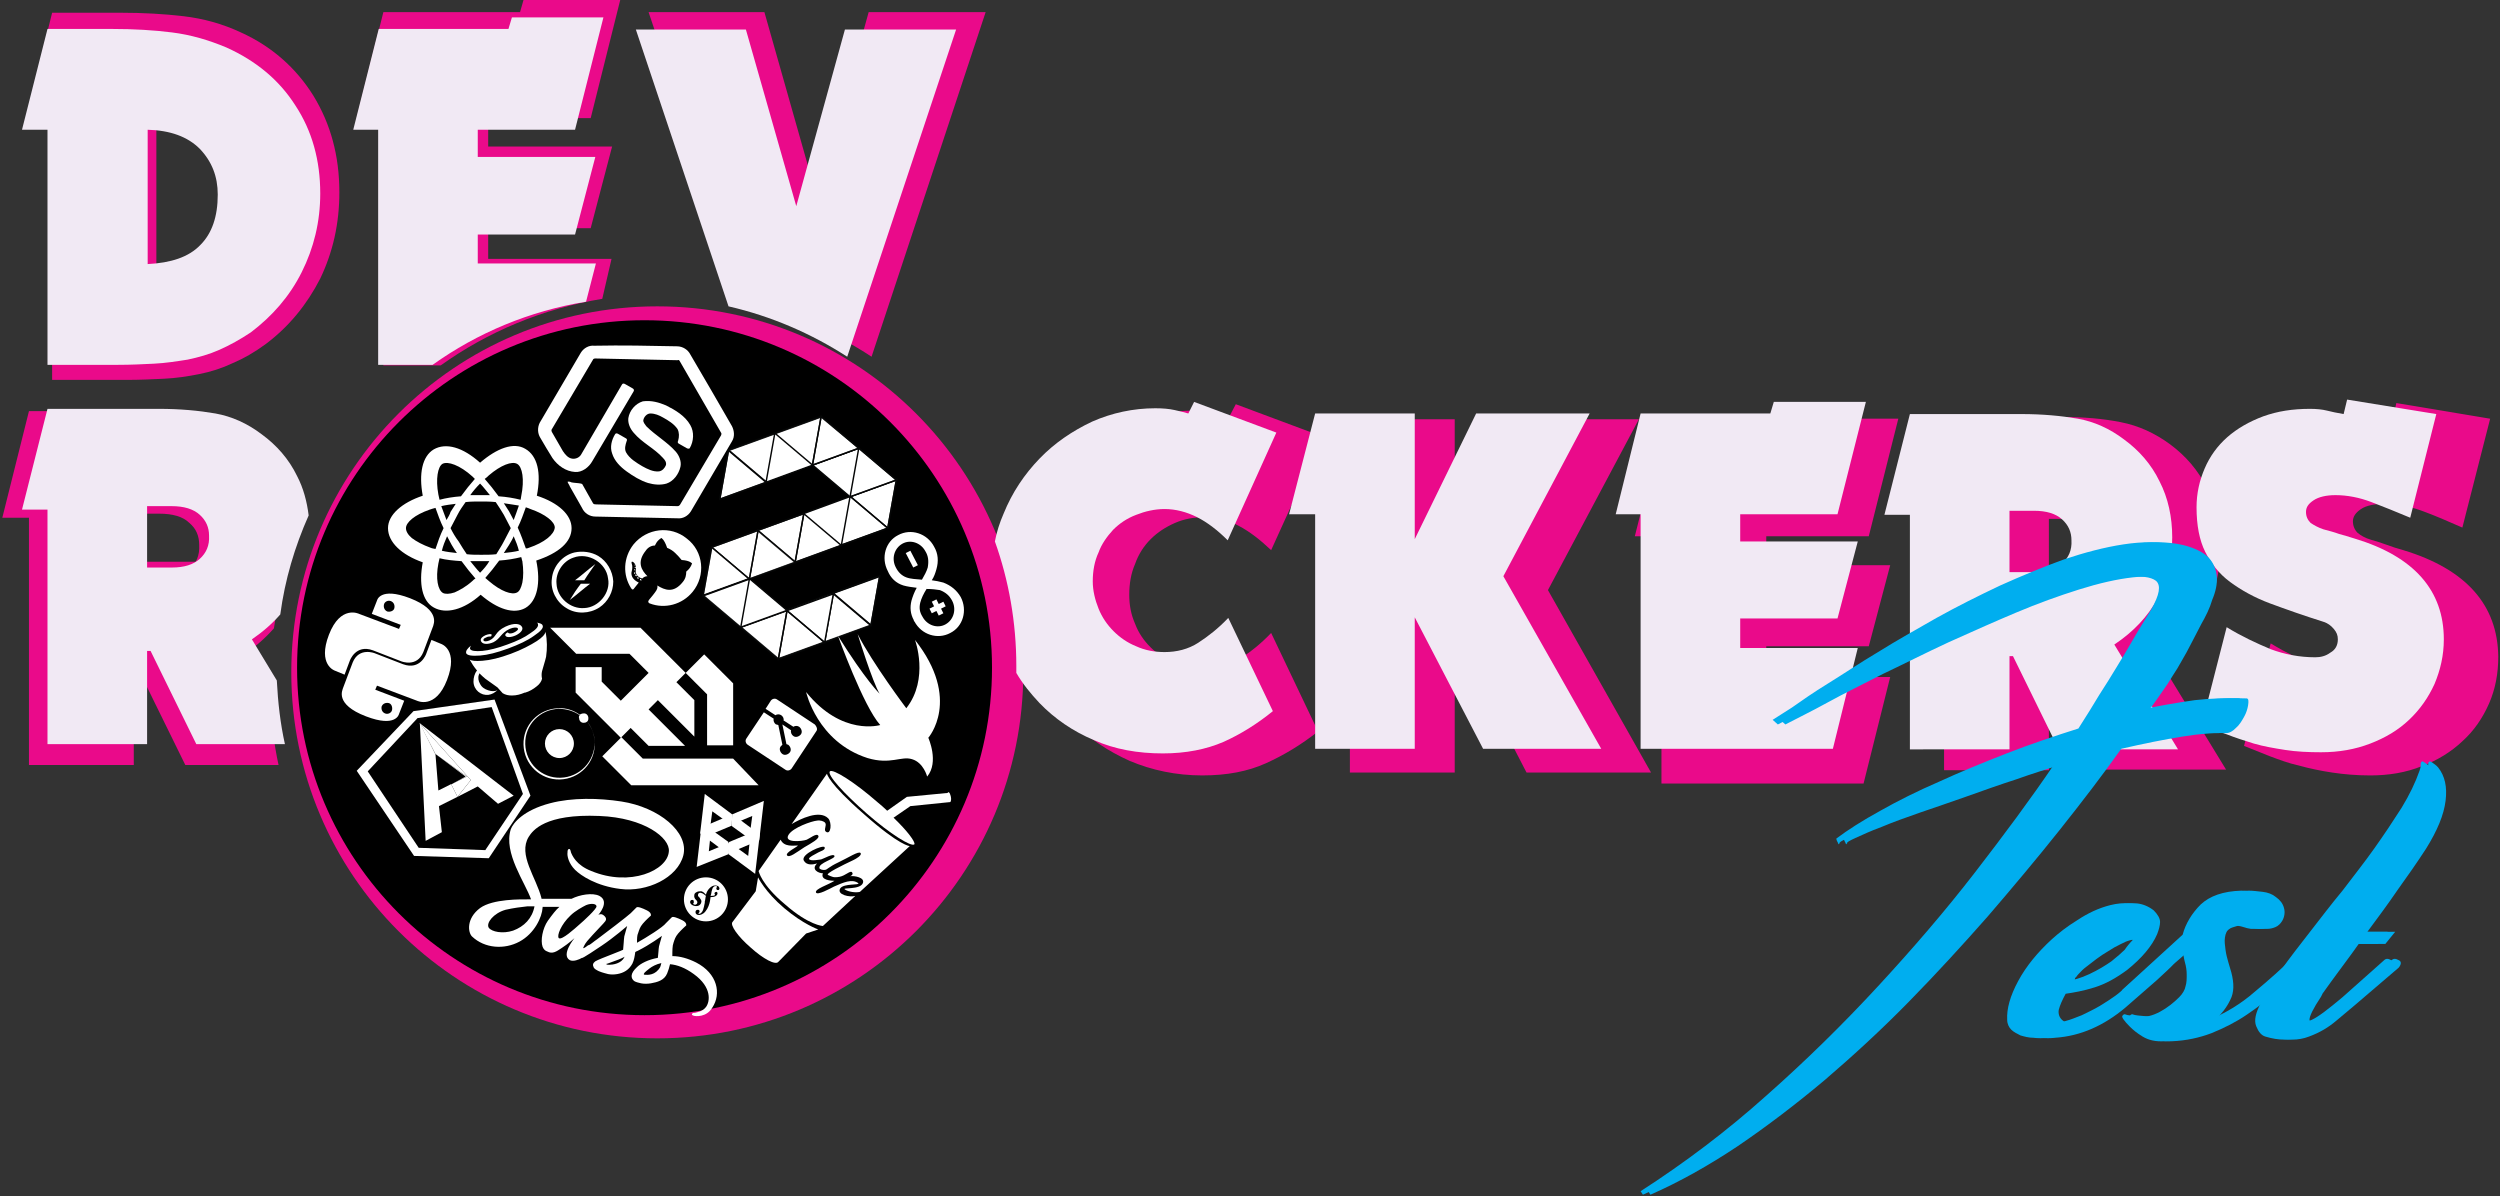 <?xml version="1.0" encoding="utf-8"?>
<!-- Generator: Adobe Illustrator 18.0.0, SVG Export Plug-In . SVG Version: 6.00 Build 0)  -->
<!DOCTYPE svg PUBLIC "-//W3C//DTD SVG 1.1//EN" "http://www.w3.org/Graphics/SVG/1.1/DTD/svg11.dtd">
<svg version="1.1" id="Capa_1" xmlns="http://www.w3.org/2000/svg" xmlns:xlink="http://www.w3.org/1999/xlink" x="0px" y="0px"
	 viewBox="0 0 431.7 206.6" enable-background="new 0 0 431.7 206.6" xml:space="preserve">
<rect x="0" y="0" width="431.7" height="206.6" fill="#333333" stroke="none"/>
<g>
	<g>
		<path fill="#EA0A8A" d="M366.1,89.6h-4.4v11.1h4.6c2.2,0,3.9-0.5,5-1.6c1.2-1,1.7-2.4,1.7-4.2c0-1.5-0.6-2.8-1.7-3.8
			C370.1,90.1,368.4,89.6,366.1,89.6z"/>
		<path fill="#EA0A8A" d="M9,65.6h12.8c2.3,0,4.4-0.1,6.5-0.2c2.1-0.1,4.1-0.4,6.1-0.8c2-0.4,3.9-1,5.8-1.9c1.9-0.8,3.8-1.9,5.7-3.3
			c4-3,7.1-6.8,9.4-11.3c2.2-4.6,3.3-9.5,3.3-14.9c0-6.3-1.5-11.8-4.5-16.7c-3-4.8-7.2-8.5-12.5-10.9c-3.2-1.5-6.5-2.4-9.9-2.8
			c-3.4-0.4-7-0.6-10.8-0.6H9l-4.7,19H9V65.6z M27.1,21.1c4.2,0.1,7.4,1.3,9.5,3.7c2.2,2.4,3.2,5.3,3.2,8.7c0,4.1-1.1,7.3-3.2,9.6
			c-2.1,2.3-5.3,3.4-9.6,3.6V21.1z"/>
		<path fill="#EA0A8A" d="M105.6,44.7H84.3v-5.3H102l3.7-14.1H84.3v-4.9H102L107.1,0H90.4l-0.6,2.1H66.2l-4.6,18.3h4.6v42.7h9.9
			c8.1-5.8,17.6-9.8,27.9-11.5L105.6,44.7z"/>
		<path fill="#EA0A8A" d="M170.2,2.1H150l-8.9,32.1L132,2.1h-20l16.9,50.3c7.8,1.8,15.1,4.9,21.6,9.2L170.2,2.1z"/>
		<path fill="#EA0A8A" d="M42.1,113c2-1.3,3.7-2.8,5.2-4.5c0.9-6.3,2.6-12.4,5.2-18c-0.3-2.6-1-5-2.1-7.2c-1.5-3.1-3.7-5.6-6.4-7.6
			c-2.6-1.9-5.4-3.2-8.5-3.8c-3-0.6-6.4-0.9-10.3-0.9H5L0.4,89.4H5v42.7h18.1v-16.9h0.6l8.3,16.9h16.1c-0.8-3.7-1.3-7.6-1.4-11.5
			L42.1,113z M32.7,98.3c-1.2,1-2.8,1.6-5,1.6h-4.6V88.7h4.4c2.3,0,4.1,0.5,5.2,1.6c1.2,1,1.7,2.3,1.7,3.8
			C34.5,95.9,33.9,97.3,32.7,98.3z"/>
		<path fill="#EA0A8A" d="M198.7,93.1c1.2-1.2,2.6-2.1,4.2-2.8c1.6-0.7,3.3-1,5.2-1c2,0,4,0.5,5.8,1.5c1.9,1,3.7,2.4,5.6,4.2
			l8.9-19.6l-15-5.6l-1.1,2.1c-0.7-0.2-1.6-0.4-2.6-0.6c-1-0.2-2.1-0.4-3.5-0.4c-4,0-7.8,0.8-11.5,2.5c-3.6,1.6-6.8,3.9-9.5,6.7
			c-2.7,2.8-4.9,6.2-6.5,10c-0.7,1.6-1.2,3.4-1.6,5.1c2.5,7.1,3.9,14.7,3.9,22.7c0,0.4,0,0.8,0,1.3c1.2,2,2.6,3.8,4.2,5.4
			c2.8,2.9,6.1,5.1,9.9,6.8c3.8,1.6,8,2.5,12.5,2.5c4.3,0,7.9-0.7,11-2.1c3.1-1.4,6.1-3.2,9-5.5l-8.1-17c-1.8,1.9-3.7,3.4-5.5,4.5
			c-1.8,1.1-3.9,1.7-6.1,1.7c-1.8,0-3.5-0.3-5.1-1c-1.6-0.7-3-1.6-4.1-2.7c-1.2-1.2-2.1-2.5-2.7-4.1c-0.7-1.6-1-3.2-1-5
			c0-1.9,0.3-3.7,1-5.3C196.6,95.7,197.5,94.3,198.7,93.1z"/>
		<polygon fill="#EA0A8A" points="283,72.4 262.4,72.4 251.2,95.3 251.2,72.4 233.1,72.4 228.4,90.7 233.1,90.7 233.1,133.4 
			251.2,133.4 251.2,109.4 263.6,133.4 285.1,133.4 267.3,101.9 		"/>
		<polygon fill="#EA0A8A" points="322.7,92.6 327.8,72.3 311.1,72.3 310.5,74.4 286.9,74.4 282.3,92.6 286.9,92.6 286.9,135.3 
			321.8,135.3 326.4,116.9 305,116.9 305,111.6 322.7,111.6 326.4,97.6 305,97.6 305,92.6 		"/>
		<path fill="#EA0A8A" d="M383.4,94.5c0-3.7-0.8-7.1-2.3-10.2c-1.5-3.1-3.7-5.6-6.4-7.6c-2.6-1.9-5.4-3.2-8.5-3.8
			c-3-0.6-6.4-0.9-10.3-0.9h-20.2l-4.7,18.3h4.7v42.7h18.1V116h0.6l8.3,16.9h21.7l-11.6-19C379.9,109.3,383.4,102.8,383.4,94.5z
			 M363.4,99.2c-1.2,1-2.8,1.6-5,1.6h-4.6V89.6h4.4c2.3,0,4,0.5,5.2,1.6c1.2,1,1.7,2.3,1.7,3.8C365.2,96.8,364.6,98.2,363.4,99.2z"
			/>
		<path fill="#EA0A8A" d="M415,95c-1.1-0.3-2-0.6-2.8-0.9s-1.7-0.6-2.8-0.9c-1-0.3-1.7-0.7-2.3-1.2c-0.5-0.5-0.8-1.2-0.8-2
			c0-0.8,0.5-1.5,1.4-2.1c0.9-0.6,2.3-0.9,4-0.9c2.1,0,4.3,0.4,6.5,1.2c2.2,0.8,4.5,1.8,7,2.9l4.8-18.8l-16.2-2.7l-0.6,2.7
			c-1.2-0.2-2.2-0.5-3.1-0.6c-0.8-0.2-1.8-0.3-3.1-0.3c-3.1,0-5.9,0.5-8.5,1.4c-2.6,0.9-4.7,2.2-6.5,3.8c-1.8,1.6-3.1,3.5-4.1,5.7
			c-1,2.2-1.5,4.5-1.5,7c0,3.3,0.5,6,1.6,8.1c1,2.1,2.6,4,4.6,5.5c2,1.5,4.4,2.8,7.3,3.9c2.9,1.1,6.1,2.2,9.8,3.4
			c0.7,0.2,1.3,0.7,1.8,1.2c0.5,0.6,0.8,1.2,0.8,1.9c0,1-0.4,1.8-1.3,2.4c-0.9,0.6-1.8,0.9-2.8,0.9c-2.9,0-5.6-0.5-8.1-1.5
			s-5.2-2.3-8-4l-4.6,17.7c1.5,0.6,3,1.2,4.5,1.8c1.6,0.6,3.2,1.2,5,1.6c1.8,0.5,3.7,0.9,5.7,1.2c2,0.3,4.2,0.5,6.6,0.5
			c3.2,0,6.2-0.5,8.9-1.6c2.7-1,5.1-2.5,7-4.3c2-1.8,3.5-4,4.6-6.5c1.1-2.5,1.6-5.2,1.6-8.1C431.3,104.5,425.9,98.3,415,95z"/>
		<circle fill="#EA0A8A" cx="113.5" cy="116.1" r="63.2"/>
		<rect x="19" y="97" fill="#EA0A8A" width="17.3" height="5.6"/>
	</g>
	<g>
		<path fill="none" d="M351.2,88.2H347v10.6h4.3c2.1,0,3.7-0.5,4.8-1.5c1.1-1,1.6-2.3,1.6-4c0-1.4-0.6-2.7-1.6-3.6
			C355,88.7,353.4,88.2,351.2,88.2z"/>
		<path fill="#F48520" d="M119.4,100.1c0,4.3-0.8,8.3-2.4,11.8s-3.7,6.7-6.4,9.2c-2.7,2.6-5.7,4.6-9.2,6c-3.5,1.4-7.1,2.1-10.8,2.1
			c-4.1,0-7.9-0.8-11.5-2.3c-3.6-1.5-6.7-3.6-9.3-6.2c-2.6-2.6-4.7-5.7-6.3-9.3c-1.5-3.6-2.3-7.4-2.3-11.6c0-2.6,0.3-4.9,0.8-6.7
			c0.5-1.9,1.4-4,2.6-6.3c5.5-10.9,14.2-16.3,26.3-16.3c4,0,7.7,0.8,11.2,2.4c3.5,1.6,6.5,3.8,9.1,6.5c2.6,2.7,4.6,5.8,6.1,9.4
			C118.6,92.5,119.4,96.2,119.4,100.1z M102,100.1c0-1.5-0.3-3-0.8-4.5c-0.5-1.5-1.3-2.8-2.3-4c-1-1.2-2.1-2.1-3.5-2.8
			c-1.4-0.7-3-1-4.7-1c-1.9,0-3.7,0.4-5.2,1.1c-1.5,0.7-2.8,1.6-3.8,2.8c-1,1.2-1.8,2.5-2.3,3.9s-0.8,2.9-0.8,4.4
			c0,1.7,0.3,3.3,0.9,4.8c0.6,1.5,1.4,2.8,2.4,3.9c1.1,1.1,2.3,1.9,3.8,2.6c1.5,0.6,3.1,0.9,4.9,0.9c1.2,0,2.2-0.2,3-0.5
			c0.8-0.3,1.7-0.8,2.7-1.4c2-1.2,3.5-2.7,4.4-4.3C101.5,104.4,102,102.4,102,100.1z"/>
		<g>
			<path fill="#F1E9F4" d="M8.2,63h12.2c2.1,0,4.2-0.1,6.2-0.2c2-0.1,3.9-0.4,5.8-0.7c1.9-0.4,3.7-0.9,5.5-1.7
				c1.8-0.8,3.6-1.8,5.4-3C47,54.6,50,51.2,52.1,47c2.1-4.2,3.2-8.7,3.2-13.6c0-5.7-1.4-10.8-4.3-15.2c-2.8-4.4-6.8-7.7-11.9-10
				c-3.1-1.3-6.2-2.2-9.4-2.6c-3.2-0.4-6.6-0.6-10.3-0.6H8.2L3.8,22.4h4.4V63z M25.4,22.4c4,0.1,7,1.2,9.1,3.3
				c2.1,2.2,3.1,4.8,3.1,7.9c0,3.8-1,6.7-3,8.7c-2,2.1-5.1,3.1-9.1,3.3V22.4z"/>
			<path fill="#F1E9F4" d="M102.9,45.5H82.5v-5h16.8l3.5-13.4H82.5v-4.7h16.8l4.9-19.4H88.4l-0.6,2H65.4L61,22.4h4.3V63h9.4
				c7.7-5.5,16.7-9.3,26.5-10.9L102.9,45.5z"/>
			<path fill="#F1E9F4" d="M165.1,5.1h-19.2l-8.4,30.5l-8.7-30.5h-19l16,47.8c7.4,1.7,14.3,4.7,20.5,8.7L165.1,5.1z"/>
			<path fill="#F1E9F4" d="M43.5,110.4c1.9-1.3,3.5-2.7,4.9-4.3c0.8-6,2.5-11.7,4.9-17.1c-0.3-2.4-0.9-4.7-2-6.8
				c-1.4-2.9-3.5-5.3-6.1-7.2c-2.5-1.9-5.2-3.1-8-3.6c-2.9-0.5-6.1-0.8-9.8-0.8H8.2L3.8,88h4.4v40.5h17.2v-16.1H26l7.9,16.1h15.3
				c-0.8-3.6-1.2-7.2-1.4-11L43.5,110.4z M34.5,96.5c-1.1,1-2.7,1.5-4.8,1.5h-4.3V87.4h4.2c2.2,0,3.8,0.5,4.9,1.5
				c1.1,1,1.6,2.2,1.6,3.6C36.2,94.2,35.6,95.5,34.5,96.5z"/>
			<path fill="#F1E9F4" d="M192.2,91.5c1.1-1.1,2.4-2,4-2.6c1.5-0.6,3.2-1,4.9-1c1.9,0,3.8,0.5,5.6,1.4c1.8,0.9,3.6,2.3,5.3,4
				l8.4-18.6l-14.2-5.3l-1,2c-0.7-0.2-1.5-0.4-2.4-0.6c-0.9-0.2-2-0.3-3.3-0.3c-3.8,0-7.5,0.8-10.9,2.3c-3.4,1.6-6.5,3.7-9.1,6.4
				c-2.6,2.7-4.7,5.8-6.2,9.5c-0.7,1.6-1.2,3.2-1.5,4.8c2.4,6.7,3.7,14,3.7,21.5c0,0.4,0,0.8,0,1.2c1.1,1.9,2.5,3.6,4,5.2
				c2.6,2.7,5.8,4.9,9.4,6.4c3.6,1.6,7.6,2.3,11.9,2.3c4,0,7.5-0.7,10.5-2c2.9-1.3,5.8-3.1,8.5-5.3l-7.7-16.1
				c-1.7,1.8-3.5,3.2-5.2,4.3c-1.7,1.1-3.7,1.6-5.8,1.6c-1.7,0-3.4-0.3-4.9-1c-1.5-0.6-2.8-1.5-3.9-2.6c-1.1-1.1-2-2.4-2.6-3.9
				c-0.6-1.5-1-3.1-1-4.7c0-1.8,0.3-3.5,1-5C190.2,94,191.1,92.7,192.2,91.5z"/>
			<polygon fill="#F1E9F4" points="274.5,71.4 254.9,71.4 244.3,93.1 244.3,71.4 227.1,71.4 222.6,88.8 227.1,88.8 227.1,129.3 
				244.3,129.3 244.3,106.6 256.1,129.3 276.5,129.3 259.6,99.5 			"/>
			<polygon fill="#F1E9F4" points="317.3,88.8 322.2,69.4 306.3,69.4 305.7,71.4 283.3,71.4 279,88.8 283.3,88.8 283.3,129.3 
				316.5,129.3 320.8,111.9 300.5,111.9 300.5,106.8 317.3,106.8 320.8,93.5 300.5,93.5 300.5,88.8 			"/>
			<path fill="#F1E9F4" d="M375.1,92.8c0-3.5-0.7-6.8-2.2-9.7c-1.4-2.9-3.5-5.3-6.1-7.2c-2.5-1.9-5.2-3.1-8-3.6
				c-2.9-0.5-6.1-0.8-9.8-0.8h-19.2l-4.4,17.4h4.4v40.5H347v-16.1h0.6l7.9,16.1h20.6l-11-18.1C371.7,106.9,375.1,100.7,375.1,92.8z
				 M356.1,97.3c-1.1,1-2.7,1.5-4.8,1.5H347V88.2h4.2c2.2,0,3.8,0.5,4.9,1.5c1.1,1,1.6,2.2,1.6,3.6C357.8,95,357.2,96.3,356.1,97.3z
				"/>
			<path fill="#F1E9F4" d="M406.6,93c-1-0.3-1.9-0.6-2.7-0.8c-0.8-0.3-1.6-0.5-2.7-0.8c-0.9-0.3-1.6-0.7-2.2-1.1
				c-0.5-0.5-0.8-1.1-0.8-1.9c0-0.8,0.4-1.4,1.3-2c0.9-0.6,2.2-0.9,3.8-0.9c2,0,4.1,0.4,6.2,1.2c2.1,0.8,4.3,1.7,6.7,2.7l4.5-17.9
				l-15.4-2.5l-0.6,2.5c-1.2-0.2-2.1-0.4-2.9-0.6c-0.8-0.2-1.8-0.3-2.9-0.3c-3,0-5.6,0.4-8.1,1.3c-2.4,0.9-4.5,2.1-6.2,3.6
				c-1.7,1.5-3,3.3-3.9,5.4c-0.9,2.1-1.4,4.3-1.4,6.7c0,3.1,0.5,5.7,1.5,7.7c1,2,2.4,3.8,4.3,5.2c1.9,1.4,4.2,2.7,6.9,3.7
				c2.7,1,5.8,2.1,9.3,3.2c0.6,0.2,1.2,0.6,1.7,1.2c0.5,0.6,0.7,1.1,0.7,1.8c0,1-0.4,1.8-1.3,2.3c-0.8,0.6-1.7,0.8-2.6,0.8
				c-2.7,0-5.3-0.5-7.7-1.4c-2.4-1-5-2.2-7.6-3.8l-4.3,16.8c1.4,0.6,2.8,1.2,4.3,1.7c1.5,0.6,3.1,1.1,4.7,1.6
				c1.7,0.5,3.5,0.8,5.4,1.1c1.9,0.3,4,0.4,6.2,0.4c3.1,0,5.9-0.5,8.5-1.5c2.6-1,4.8-2.3,6.7-4.1s3.3-3.8,4.4-6.2
				c1-2.4,1.6-4.9,1.6-7.7C422,102,416.9,96.1,406.6,93z"/>
			<circle cx="111.3" cy="115.3" r="60"/>
		</g>
		<path fill="#FFFFFF" d="M98.7,91.2c0-2.3-2.3-4.4-6-5.6c0.8-4,0.1-6.9-2-8.1c-2-1.2-4.9-0.1-7.8,2.4c-3-2.7-5.9-3.5-8-2.3
			c-2,1.2-2.6,4.2-1.9,8c-3.6,1.2-6,3.3-6,5.6c0,2.4,2.3,4.6,6,5.9c-0.7,3.7-0.1,6.7,1.9,7.8c2.1,1.2,5.2,0.4,8.1-2.2
			c2.9,2.5,5.7,3.4,7.7,2.3c2.1-1.2,2.7-4.4,1.9-8.2C96.5,95.5,98.7,93.6,98.7,91.2z M84.4,82.1c2.1-1.8,4-2.5,4.9-2
			c0.9,0.5,1.3,2.7,0.7,5.6c0,0.2-0.1,0.4-0.1,0.6c-1.2-0.3-2.4-0.5-3.8-0.6c-0.8-1.1-1.6-2.1-2.4-3C84,82.5,84.2,82.3,84.4,82.1z
			 M77.8,91.2c0.4-0.8,0.8-1.5,1.2-2.3l0,0c0.4-0.8,0.9-1.5,1.4-2.2c0.8-0.1,1.7-0.1,2.6-0.1c0.9,0,1.7,0,2.6,0.1
			c0.5,0.7,0.9,1.4,1.4,2.2c0.4,0.8,0.8,1.5,1.2,2.3c-0.4,0.8-0.8,1.5-1.2,2.3c-0.4,0.8-0.9,1.5-1.3,2.2c-0.8,0.1-1.7,0.1-2.6,0.1
			c-0.9,0-1.7,0-2.5-0.1c-0.5-0.7-0.9-1.4-1.4-2.2h0C78.6,92.7,78.2,92,77.8,91.2z M77.2,92.6c0.3,0.5,0.5,1,0.8,1.5h0
			c0.3,0.5,0.6,1,0.9,1.4c-0.9-0.1-1.8-0.2-2.6-0.4C76.5,94.3,76.8,93.5,77.2,92.6z M77.1,89.8c-0.3-0.8-0.6-1.6-0.9-2.4
			c0.8-0.2,1.7-0.3,2.5-0.4c-0.3,0.5-0.6,0.9-0.9,1.4v0C77.7,88.8,77.4,89.3,77.1,89.8z M87.9,94.1c0.3-0.5,0.6-1,0.8-1.5
			c0.4,0.9,0.7,1.7,0.9,2.5c-0.8,0.2-1.7,0.3-2.6,0.4C87.3,95,87.6,94.6,87.9,94.1z M88.7,89.8c-0.3-0.5-0.5-1-0.8-1.5
			c-0.3-0.5-0.6-0.9-0.9-1.4c0.9,0.1,1.8,0.3,2.6,0.4C89.3,88.2,89,89,88.7,89.8z M84.6,85.5c-0.5,0-1.1,0-1.7,0c-0.6,0-1.1,0-1.7,0
			c0.5-0.7,1.1-1.4,1.7-2C83.5,84.1,84,84.8,84.6,85.5z M76.4,80.1c0.9-0.5,3,0.2,5.2,2.2c0.1,0.1,0.3,0.3,0.4,0.4
			c-0.8,0.9-1.6,1.9-2.4,3c-1.3,0.1-2.6,0.3-3.7,0.6c-0.1-0.3-0.1-0.6-0.2-0.9C75.2,82.7,75.6,80.6,76.4,80.1z M74.4,94.6
			c-1.4-0.5-2.5-1.1-3.3-1.7c-0.7-0.6-1-1.2-1-1.7c0-1,1.5-2.3,4.1-3.2c0.3-0.1,0.6-0.2,1-0.3c0.4,1.1,0.8,2.3,1.4,3.5
			c-0.6,1.2-1,2.4-1.4,3.6C74.8,94.7,74.6,94.7,74.4,94.6z M81.6,100.3c-1.1,1-2.2,1.6-3.1,2c-0.9,0.3-1.6,0.3-2,0.1
			c-0.9-0.5-1.3-2.5-0.8-5.1c0.1-0.3,0.1-0.6,0.2-0.9c1.2,0.3,2.4,0.4,3.8,0.5c0.8,1.1,1.6,2.1,2.4,3
			C81.9,100,81.8,100.1,81.6,100.3z M82.9,98.9c-0.6-0.6-1.1-1.3-1.7-2c0.5,0,1.1,0,1.6,0c0.6,0,1.1,0,1.7,0
			C84.1,97.6,83.5,98.3,82.9,98.9z M90.2,100.6c-0.2,0.9-0.5,1.5-0.9,1.7c-0.9,0.5-2.8-0.2-4.8-1.9c-0.2-0.2-0.5-0.4-0.7-0.6
			c0.8-0.9,1.6-1.9,2.4-3c1.4-0.1,2.6-0.3,3.8-0.6c0.1,0.2,0.1,0.5,0.2,0.7C90.4,98.3,90.4,99.6,90.2,100.6z M91.3,94.6
			c-0.2,0.1-0.3,0.1-0.5,0.1c-0.4-1.1-0.8-2.3-1.4-3.6c0.6-1.2,1-2.4,1.4-3.5c0.3,0.1,0.6,0.2,0.8,0.3c2.6,0.9,4.2,2.2,4.2,3.2
			C95.7,92.3,94,93.7,91.3,94.6z"/>
		<g>
			<g transform="translate(-1, 0)">
				<g transform="translate(51.398, 0)">
					<path fill="#FFFFFF" stroke="#050606" stroke-width="0.25" stroke-miterlimit="10" d="M102.9,91.2L71,102.9l1.5-8.4l31.9-11.7
						L102.9,91.2L102.9,91.2z"/>
					<path fill="#FFFFFF" fill-opacity="0.2" stroke="#050606" stroke-width="0.25" stroke-miterlimit="10" d="M102.9,91.2l-6.5-5.5
						l8-2.9L102.9,91.2L102.9,91.2z"/>
					<path fill="#FFFFFF" fill-opacity="0.1" stroke="#050606" stroke-width="0.25" stroke-miterlimit="10" d="M94.9,94.1l8-2.9
						l-6.5-5.5L94.9,94.1L94.9,94.1L94.9,94.1z"/>
					<path fill="#FFFFFF" fill-opacity="0.1" stroke="#050606" stroke-width="0.25" stroke-miterlimit="10" d="M86.9,97.1l8-2.9
						l-6.5-5.5L86.9,97.1L86.9,97.1L86.9,97.1z"/>
					<path fill="#FFFFFF" fill-opacity="0.2" stroke="#050606" stroke-width="0.25" stroke-miterlimit="10" d="M86.9,97.1l-6.5-5.5
						l8-2.9L86.9,97.1L86.9,97.1L86.9,97.1z"/>
					<path fill="#FFFFFF" fill-opacity="0.3" stroke="#050606" stroke-width="0.25" stroke-miterlimit="10" d="M79,100l8-2.9
						l-6.5-5.5L79,100L79,100L79,100z"/>
					<path fill="#FFFFFF" fill-opacity="0.4" stroke="#050606" stroke-width="0.25" stroke-miterlimit="10" d="M79,100l-6.5-5.5
						l8-2.9L79,100L79,100L79,100z"/>
					<path fill="#FFFFFF" fill-opacity="0.5" stroke="#050606" stroke-width="0.25" stroke-miterlimit="10" d="M71,102.9l8-2.9
						l-6.5-5.5L71,102.9L71,102.9z"/>
				</g>
				<g transform="translate(0, 44.344)">
					<path fill="#FFFFFF" stroke="#050606" stroke-width="0.25" stroke-miterlimit="10" d="M151.4,63.6l-16,5.8l-6.5-5.5l24-8.8
						L151.4,63.6L151.4,63.6L151.4,63.6z"/>
					<path fill="#FFFFFF" fill-opacity="0.2" stroke="#050606" stroke-width="0.25" stroke-miterlimit="10" d="M151.4,63.6l-6.5-5.5
						l8-2.9L151.4,63.6L151.4,63.6z"/>
					<path fill="#FFFFFF" fill-opacity="0.1" stroke="#050606" stroke-width="0.25" stroke-miterlimit="10" d="M143.4,66.6l8-2.9
						l-6.5-5.5L143.4,66.6L143.4,66.6z"/>
					<path fill="#FFFFFF" stroke="#050606" stroke-width="0.25" stroke-miterlimit="10" d="M143.4,66.6l-6.5-5.5l8-2.9L143.4,66.6
						L143.4,66.6z"/>
					<path fill="#FFFFFF" fill-opacity="0.1" stroke="#050606" stroke-width="0.25" stroke-miterlimit="10" d="M135.4,69.5l8-2.9
						l-6.5-5.5L135.4,69.5L135.4,69.5z"/>
					<path fill="#FFFFFF" fill-opacity="0.2" stroke="#050606" stroke-width="0.25" stroke-miterlimit="10" d="M135.4,69.5l-6.5-5.5
						l8-2.9L135.4,69.5L135.4,69.5z"/>
				</g>
				<g transform="translate(26.203, 0)">
					<path fill="#FFFFFF" stroke="#050606" stroke-width="0.25" stroke-miterlimit="10" d="M110.7,105.4l-8,2.9l-6.5-5.5l8-2.9
						L110.7,105.4L110.7,105.4z"/>
					<path fill="#FFFFFF" fill-opacity="0.2" stroke="#050606" stroke-width="0.25" stroke-miterlimit="10" d="M104.2,100l-8,2.9
						l6.5,5.5L104.2,100L104.2,100z"/>
				</g>
				<g transform="translate(179.391, 88.688)">
					<path fill="#FFFFFF" stroke="#050606" stroke-width="0.25" stroke-miterlimit="10" d="M-23.6-5.8l-8,2.9l-6.5-5.5l8-2.9
						L-23.6-5.8L-23.6-5.8z"/>
					<path fill="#FFFFFF" fill-opacity="0.2" stroke="#050606" stroke-width="0.25" stroke-miterlimit="10" d="M-30.1-11.3l6.5,5.5
						l-8,2.9L-30.1-11.3L-30.1-11.3z"/>
				</g>
				<g transform="translate(154.195, 0)">
					<path fill="#FFFFFF" stroke="#050606" stroke-width="0.25" stroke-miterlimit="10" d="M-4.9,77.4l-24,8.8l1.5-8.4l16-5.8
						L-4.9,77.4L-4.9,77.4L-4.9,77.4z"/>
					<path fill="#FFFFFF" fill-opacity="0.2" stroke="#050606" stroke-width="0.25" stroke-miterlimit="10" d="M-12.9,80.3l8-2.9
						l-6.5-5.5L-12.9,80.3L-12.9,80.3z"/>
					<path fill="#FFFFFF" fill-opacity="0.1" stroke="#050606" stroke-width="0.25" stroke-miterlimit="10" d="M-12.9,80.3l-6.5-5.5
						l8-2.9L-12.9,80.3L-12.9,80.3z"/>
					<path fill="#FFFFFF" fill-opacity="0.1" stroke="#050606" stroke-width="0.25" stroke-miterlimit="10" d="M-20.9,83.2l-6.5-5.5
						l8-2.9L-20.9,83.2L-20.9,83.2z"/>
					<path fill="#FFFFFF" fill-opacity="0.2" stroke="#050606" stroke-width="0.25" stroke-miterlimit="10" d="M-28.9,86.2l8-2.9
						l-6.5-5.5L-28.9,86.2L-28.9,86.2z"/>
				</g>
			</g>
		</g>
		<path fill="#FFFFFF" d="M122.1,128.7h4.5V118l-5-5l-3.2,3.2l3.7,3.7L122.1,128.7L122.1,128.7z M126.6,131h-6.5H111l-3.7-3.7
			l1.6-1.6l3.1,3.1h6.3l-6.3-6.3l1.6-1.6l6.3,6.3v-6.3l-3.1-3.1l1.6-1.6l-7.8-7.8l-7.7,0v0l-7.9,0l4.5,4.5v0h0l9.2,0l3.3,3.3
			l-4.8,4.8l-3.3-3.3v-2.5h-4.5v4.4l7.8,7.8l-3.2,3.2l5,5h7.7h14.3v0L126.6,131z"/>
		<g>
			<rect x="76.5" y="129.9" fill="#FFFFFF" width="0" height="5.8"/>
			<path fill="#FFFFFF" d="M71.4,122.8l-9.8,10.3l9.9,14.7l12.9,0.4l7.2-10.8l-6.2-16.6L71.4,122.8z M90.3,137.1l-6.5,9.7l-4.8-9.2
				l0,0l4.8,9.2l-11.5-0.4l-8.8-13.2l8.6-9.2l0.4,0.8l0,0v0l-0.4-0.8l12.8-1.9L90.3,137.1z"/>
			<polygon fill="#FFFFFF" points="77.9,135.4 77.9,135.4 79,137.6 79,137.6 			"/>
			<polygon fill="#FFFFFF" points="72.5,124.9 72.5,124.9 72.5,124.9 			"/>
			<polygon fill="#FFFFFF" points="72.5,125 72.5,124.9 75.2,130.3 75.2,130.3 			"/>
			<rect x="79" y="137.6" fill="#FFFFFF" width="0" height="0"/>
			<polygon fill="#FFFFFF" points="75.2,130.2 75.2,130.2 72.5,125 75.2,130.3 			"/>
			<polygon fill="#FFFFFF" points="79,137.6 79,137.6 79,137.6 			"/>
			<polygon fill="#FFFFFF" points="72.5,124.9 72.5,124.9 72.5,124.9 			"/>
			<polygon fill="#FFFFFF" points="79,137.6 77.9,135.4 78,135.4 77.9,135.4 			"/>
			<polygon fill="#FFFFFF" points="77.9,135.4 75.7,136.5 75.2,130.3 72.5,124.9 73.5,145.2 76.3,143.7 75.8,139.2 79,137.6 
				79,137.6 			"/>
			<polygon fill="#FFFFFF" points="72.5,124.9 72.5,124.9 72.5,124.9 			"/>
			<polygon fill="#FFFFFF" points="78,135.4 80.6,134.1 75.2,130.2 75.2,130.2 80.4,134.1 			"/>
			<polygon fill="#FFFFFF" points="79,137.6 82.5,135.8 86,138.8 88.7,137.4 72.5,124.9 81.3,134.7 			"/>
			<polygon fill="#FFFFFF" points="72.5,125 72.5,124.9 72.5,124.9 72.5,124.9 			"/>
			<polygon fill="#FFFFFF" points="79,137.6 79,137.6 79,137.6 			"/>
			<polygon fill="#FFFFFF" points="72.5,125 75.2,130.2 75.2,130.2 75.2,130.2 80.6,134.1 78,135.4 77.9,135.4 79,137.6 79,137.6 
				79,137.6 81.3,134.7 72.5,124.9 72.5,124.9 			"/>
		</g>
		<g>
			<g>
				<path fill="#FFFFFF" d="M116.9,59.8c1,0,1.9,0.6,2.3,1.4c2.4,4.1,4.8,8.2,7.2,12.4c0.4,0.8,0.5,1.8,0,2.6l-7.1,12.1
					c-0.5,0.8-1.4,1.3-2.3,1.2c-4.7-0.1-9.5-0.2-14.2-0.3c-1,0-1.9-0.6-2.3-1.5c-0.7-1.2-1.4-2.5-2.1-3.7c-0.1-0.3-0.3-0.5-0.4-0.8
					c0.2-0.1,0.5,0,0.7,0.1c0.5,0.1,1.1,0.1,1.6,0.2c0.1,0,0.3,0.1,0.3,0.2c0.6,1.1,1.2,2.1,1.8,3.2c0.1,0.2,0.4,0.2,0.6,0.2
					c4.7,0.1,9.3,0.2,14,0.3c0.2,0,0.3-0.1,0.4-0.2c2.4-4,4.7-8,7.1-12c0.1-0.2,0.1-0.4,0-0.5c-2.4-4.1-4.7-8.2-7.1-12.3
					c-0.1-0.2-0.2-0.3-0.4-0.2c-4.7-0.1-9.5-0.2-14.2-0.3c-0.2,0-0.4,0.1-0.4,0.2c-2.4,4-4.7,8-7.1,12c-0.1,0.1-0.1,0.3,0,0.5
					c0.6,1.1,1.3,2.2,1.9,3.3c0.4,0.6,0.9,1.2,1.6,1.3c0.6,0.1,1.3-0.2,1.6-0.8c2.3-4,4.7-8,7-12c0.1-0.2,0.3-0.2,0.5-0.1
					c0.5,0.3,0.9,0.5,1.4,0.8c0.2,0.1,0.2,0.4,0.1,0.5c-2.4,4-4.7,8-7.1,12c-0.6,1.1-1.8,2-3,1.9c-1.6-0.1-3-1.1-3.9-2.4
					c-0.7-1.1-1.4-2.3-2.1-3.5c-0.5-0.8-0.5-1.8-0.1-2.6l7.1-12.1c0.5-0.8,1.4-1.3,2.3-1.2C107.4,59.6,112.1,59.7,116.9,59.8
					L116.9,59.8z"/>
				<path fill="#FFFFFF" d="M115,70c1.6,0.8,3.3,1.8,4.2,3.4c0.7,1.2,0.6,2.8-0.1,4c-0.1,0.1-0.3,0.1-0.5,0
					c-0.5-0.3-0.9-0.5-1.4-0.8c-0.2-0.1-0.2-0.3-0.1-0.5c0.2-0.7,0.2-1.4-0.1-2c-0.6-0.9-1.6-1.5-2.5-2c-0.7-0.4-1.4-0.7-2.2-0.7
					c-0.6,0-1.1,0.6-1.2,1.1c-0.1,0.4,0.3,0.8,0.5,1.1c1.6,1.6,3.6,2.7,5.1,4.4c0.6,0.7,1,1.7,0.8,2.6c-0.3,1.3-1.2,2.5-2.4,2.9
					c-1,0.3-2.2,0.2-3.2-0.1c-1.3-0.4-2.6-1.2-3.7-2c-1.1-0.8-2.1-1.8-2.5-3.1c-0.4-1.1-0.1-2.3,0.5-3.3c0.1-0.2,0.3-0.2,0.5-0.1
					c0.5,0.3,0.9,0.5,1.4,0.8c0.2,0.1,0.2,0.3,0.1,0.5c-0.2,0.6-0.4,1.3-0.1,1.9c0.6,1.1,1.8,1.8,2.8,2.4c0.9,0.5,1.9,1,2.9,0.9
					c0.6-0.1,1-0.6,1.2-1.1c0.1-0.5-0.2-0.9-0.5-1.2c-1.5-1.7-3.6-2.6-5.1-4.4c-0.6-0.7-1-1.6-0.9-2.5c0.2-1.3,1.2-2.5,2.5-2.9
					C112.5,69.1,113.8,69.5,115,70L115,70z"/>
			</g>
		</g>
		<g>
			<g>
				<path fill="#FFFFFF" d="M134.4,166.1l4.8-4.9l2.1-0.7c0,0-2.6-0.9-5.9-3.7c-3.3-2.8-4.5-5.3-4.5-5.3l-0.4,2.4l-4,5.3
					c-0.5,0.5,0.9,2.5,3.1,4.4C131.8,165.6,133.9,166.7,134.4,166.1"/>
				<path fill="#FFFFFF" d="M154.3,141.2l2.9-2l6.9-0.7l-0.2-1.6l-7.3,0.7l-3.4,2.4c-0.5-0.5-1.1-1-1.7-1.5c-4-3.5-7.7-5.8-8.2-5.3
					c-0.5,0.6,2.4,3.8,6.4,7.3c4,3.5,7.7,5.8,8.2,5.3C158.1,145.4,156.7,143.5,154.3,141.2"/>
				<path fill="#FFFFFF" d="M152.7,142.3c0,0-0.2-0.1-0.6-0.4c-0.4-0.4-0.7-0.6-0.7-0.8c0-0.1,0-0.1,0.1-0.2c0.1-0.1,0.2-0.1,0.2,0
					l0,0.2c0,0-0.1,0-0.1,0c0,0.1,0.3,0.5,0.7,0.7c0.3,0.3,0.7,0.6,0.8,0.5c0,0,0-0.1,0-0.1l0.1,0c0.1,0.1,0.1,0.2,0,0.3
					C153,142.5,152.8,142.4,152.7,142.3"/>
				<path fill="#FFFFFF" d="M164,138.5c0.2,0,0.3-0.4,0.2-0.9c-0.1-0.5-0.3-0.8-0.4-0.8c-0.2,0-0.3,0.4-0.2,0.9
					C163.7,138.2,163.9,138.5,164,138.5"/>
				<path fill="#FFFFFF" d="M145.1,153.4c0.6-0.9,3.5-0.5,3.1-0.9c-1.1-0.8-2.6-0.1-4.2,0.6c-0.6,0.3-2.9,1.6-3.1,1
					c-0.2-0.6,2.1-1.3,3.2-2c-0.5,0-2.5-0.1-2-1.3c-0.8,0-2.1-0.7-1-1.7c-0.7,0.2-1.8,0.4-2.3-0.5c-0.6-1.1,3.4-2.8,3.6-2.3
					c0.2,0.5-0.8,0.7-1.1,0.9c-0.7,0.4-1.6,0.8-1.6,1.1c0.1,0.5,2,0.1,2.1,0.1c0.4-0.1,2.1-1.1,2.3-0.6c0.2,0.5-2.8,1.2-2.6,2.1
					c0,0.2,0.6,0.4,1,0.3c0.3,0,0.6-0.5,2.3-1.3c1.7-0.8,3.5-2,3.8-1.6c0.3,0.4-0.8,1-1.2,1.2c-1.9,0.9-5,2.4-4.4,2.6
					c0.7,0.3,0.9,0.5,2,0.3c1-0.2,1.8-1.1,2.1-0.8c0.3,0.3,0,0.6-0.3,0.7c0.7-0.1,2.6,0.2,2.2,1.2c-0.5,1.2-3.7,0.7-3.1,1.1
					c0.6,0.4,1.9,0.6,2.6,0.4l8.6-7.9c0,0-1.7,0-7.9-5.5c-6.2-5.4-6.4-7-6.4-7l-6.1,8.7c1.5-0.9,4.8-2.5,6.3-1
					c0.7,0.7,0.5,3-0.4,2.3c-0.4-0.3,0.2-1.1-0.1-1.5c-0.2-0.3-0.9-0.5-1.4-0.4c-1,0.1-4.1,1.2-4.9,2.4c-1,1.5,2.3,1.2,3.1,0.9
					c0.5-0.2,1.7-1.2,2-0.7c0.3,0.5-1.2,1.3-2.4,2c-1.4,0.9-2.6,1.9-3,1.4c-0.3-0.5,1.7-1.4,1.9-1.7c-0.8,0-2.4,0.3-3-1l-3.8,5.4
					c0,0,0.4,2.3,4.6,5.8c4.1,3.6,6.5,3.7,6.5,3.7l5.6-5.2C146.8,155,144.4,154.5,145.1,153.4"/>
			</g>
		</g>
		<g>
			<g>
				<path fill="#FFFFFF" d="M120.2,166.2c-1.4-0.7-2.8-1.1-4.1-1.1c0-0.9,0-1.8,0.2-2.3c0.2-0.6,0.3-1,0.8-1.6s1.4-1.4,1.4-1.4
					c0-0.1,0.1-0.5-0.7-0.9c-0.8-0.4-1.6-0.7-1.8-0.5c-0.2,0.2-0.6,0.6-1,1c-0.5,0.7-3.4,2.5-5,3.4c0-0.7,0-1.3,0.2-1.7
					c0.2-0.6,0.3-1,0.8-1.6c0.5-0.6,1.4-1.4,1.4-1.4c0-0.1,0.1-0.5-0.7-0.9c-0.8-0.4-1.6-0.7-1.8-0.5s-0.6,0.6-1,1
					c-0.4,0.4-4.7,3.7-5.8,4.5c-0.6,0.4-1,0.8-1.4,1l0,0c0,0,0,0-0.1,0c-0.3,0.2-0.4,0.3-0.4,0.3s0,0,0,0c-0.2,0.1-0.4,0.3-0.5,0.2
					c0,0,0.2-0.6,0.7-1.2c1.1-1.3,3.1-3.3,3.1-3.4c0,0,0.4-0.4-0.1-0.9c-0.5-0.5-0.8-0.3-0.9-0.3s-0.2,0.1-0.2,0.1s2.1-2.3,0.2-3.3
					c-1.2-0.6-3.4-0.2-4.8,0.5c-0.6,0-2,0-3.5,0c-0.6,0-1.1,0-1.7,0c0,0,0-0.1,0-0.1c-0.9-3.6-4.1-7.5-2.2-10.6
					c0.7-1.1,2.8-4,12.2-3.6c7.8,0.3,12.2,3.8,12,6.1c-0.2,3.3-6.7,6.2-13.4,3.4c-2.6-1-3.3-2.7-3.5-3.2c-0.1-0.5-0.2-0.6-0.3-0.6
					c-0.3,0-0.3,0.4-0.3,0.6c-0.1,0.6,0.2,1.9,1.3,3c1,1,3.7,2.8,7.8,3.3c4.6,0.6,9.9-1.9,10.9-5.8c1-4-4.2-8.3-10.7-9.3
					c-3.9-0.6-8.5-0.7-12.3,0.3c-4.6,1.2-6.4,3.4-6.8,4.5c-1.3,4.1,2.5,9.2,3.5,12.1c-0.1,0-0.3,0-0.4,0c-1.3,0-6.2-0.1-8.4,1.5
					c-2.4,1.8-2.1,4.2-1.4,4.9c2.2,2.1,5.6,2.3,8.2,0.9c2.6-1.4,3.9-4.2,4-5.9c0,0,0,0,0-0.1c0.3,0,0.7,0,1,0c0.7,0,1.3,0,1.9,0
					c-0.6,0.5-1.2,1.3-2,2.4c-0.9,1.3-1.3,3.4-0.9,4.5c0.2,0.5,0.5,0.7,0.8,0.8c0.9,0.5,1.6,0,2.5-0.6c1.1-0.7,2.2-1.7,2.2-1.7
					s-2.4,2.9-0.8,3.8c0.6,0.3,1.6-0.1,2.1-0.4l0,0c0,0,0,0,0.1,0c0.1-0.1,0.2-0.1,0.2-0.1l0,0c0.5-0.3,1.5-0.9,3.1-2
					c2.1-1.4,4.4-3.4,4.4-3.4s-0.2,0.7-0.5,1.8c-0.1,0.7-0.1,1.5-0.2,2.3c-0.4,0.2-0.7,0.3-0.7,0.3s0,0,0,0c-0.3,0.1-0.7,0.3-1,0.4
					c-1.3,0.5-2.8,1.1-3.1,1.3c-0.4,0.3-0.5,0.6-0.3,1c0.1,0.3,0.5,0.5,0.9,0.7c0.7,0.3,1.3,0.4,1.6,0.5c0.5,0.1,1,0.1,1.6,0
					c1.1-0.2,2-0.7,2.6-1.8c0.3-0.6,0.4-1.3,0.5-2c0.1-0.1,0.2-0.1,0.4-0.2c2.2-1.1,4.2-2.6,4.2-2.6s-0.2,0.7-0.5,1.8
					c-0.1,0.6-0.1,1.3-0.2,2c-1.7,0.3-3,1-3.6,1.6c-1.2,1.1-1.1,1.9-0.5,2.4c0.3,0.2,0.8,0.3,1.2,0.4c0.5,0.1,1.1,0.1,1.7,0
					c1.1-0.2,2.3-0.5,2.8-1.7c0.2-0.5,0.4-1.1,0.5-1.6c1.2,0.1,2.6,0.6,4.1,1.7c3.2,2.3,2.8,4.8,2.1,5.7c-0.6,0.8-1.6,0.9-1.9,1
					c-0.3,0-0.4,0-0.5,0.2c-0.1,0.2,0.1,0.2,0.3,0.3c0.3,0.1,2.2,0.3,3.2-1.4C124.6,171.6,123.9,168.1,120.2,166.2L120.2,166.2z
					 M88.6,160.7c-1.8,0.6-3.7,0.2-4.2-0.5c-0.5-0.8,0.8-2.5,2.9-3.1c1.3-0.3,2.8-0.5,3.8-0.6c0.2,0,0.5,0,0.9,0c0.1,0,0.1,0,0.1,0
					l0,0c0.1,0,0.2,0,0.2,0C91.9,158.6,90.5,160,88.6,160.7L88.6,160.7z M100.1,159.6c-0.9,0.8-3.1,2.8-3.6,2.4
					c-0.4-0.4,0.4-2.4,2-3.9c0.8-0.8,2.1-1.5,2.7-1.8c1-0.4,1.8-0.2,1.8,0.2C103.1,156.9,100.7,159.1,100.1,159.6L100.1,159.6z
					 M105.2,166.6c-0.2,0-0.4,0-0.5-0.1c0-0.1,0.2-0.1,0.2-0.1s1.4-0.5,1.9-0.7c0.3-0.1,0.7-0.3,1.1-0.5l-0.1,0.1
					C107.3,166.4,105.8,166.6,105.2,166.6L105.2,166.6z M111.2,168.3c-0.1-0.2,0.1-0.4,1-1.1c0.4-0.3,1.1-0.7,2-0.9
					c-0.1,0.3-0.1,0.5-0.2,0.7C113.2,168.4,111.9,168.4,111.2,168.3L111.2,168.3z"/>
			</g>
		</g>
		<path fill="#FFFFFF" d="M158,110.5c8.1,10.3,2.3,16.9,2.3,16.9s1.9,4.2-0.2,6.7c0,0-0.6-2.4-2.6-3c-1.9-0.6-3.7,1-7.7-0.2
			c-8.7-2.8-10.6-11.4-10.6-11.4c6.2,7.7,12.8,5.7,12.8,5.7c-2.9-3.2-7.3-15.4-7.3-15.4c4.8,7.7,7.2,10,7.2,10
			c-1.2-1.9-3.8-10.3-3.8-10.3c2.6,5.1,8.4,12.8,8.4,12.8C160.5,117.2,158,110.5,158,110.5z"/>
		<g>
			<g>
				<g>
					<g>
						<path fill="#FFFFFF" d="M118.6,93c-2.8-2.3-6.9-1.8-9.2,1c-1.8,2.3-1.9,5.3-0.4,7.6c0.2,0.3,0.4,0.2,0.5,0
							c0.1-0.1,0.4-0.5,0.8-1c-1.7-0.8-1.2-2-1.2-2c0.2-0.8,0-1.2,0-1.2c-0.2-0.7,0.3-0.3,0.3-0.3c0.5,0.4,0.4,1.2,0.4,1.2
							c-0.2,1.1,0.7,1.5,1.1,1.6c0.3-0.3,0.6-0.4,0.9-0.4c-1-1-1.9-2.4-0.3-4.4c0.4-0.6,1-0.9,1.6-0.9c0.1-0.2,0.3-0.8,1.1-1.3
							c0,0,0.5,0.2,1,1.7c0.5,0.2,1,0.5,1.4,0.9c0.4,0.4,0.8,0.8,1.1,1.2c1.5,0.1,1.8,0.6,1.8,0.6c-0.3,0.9-0.9,1.3-1,1.4
							c0,0.6-0.1,1.2-0.6,1.8c-1.6,2-3.1,1.4-4.4,0.6c0.1,0.3,0,0.7-0.4,1.2c-0.5,0.7-1,1.2-1.1,1.4c-0.1,0.1-0.1,0.4,0.2,0.5
							c2.6,1,5.6,0.2,7.4-2C121.9,99.4,121.5,95.2,118.6,93"/>
						<path fill="#FFFFFF" d="M109.6,97.7C109.6,97.7,109.5,97.7,109.6,97.7c-0.1-0.1-0.1-0.2-0.1-0.2c0,0,0.1,0,0.1,0.1
							C109.6,97.6,109.6,97.6,109.6,97.7"/>
						<path fill="#FFFFFF" d="M109.7,98.1c0,0-0.1,0-0.1-0.1c0-0.1,0-0.1,0.1-0.1c0,0,0.1,0,0.1,0.1C109.8,98,109.7,98.1,109.7,98.1
							"/>
						<path fill="#FFFFFF" d="M109.6,98.5c0,0-0.1-0.1-0.1-0.1c0-0.1,0-0.1,0.1-0.1c0,0,0.1,0.1,0.1,0.1
							C109.7,98.5,109.7,98.5,109.6,98.5"/>
						<path fill="#FFFFFF" d="M109.6,99.1c-0.1,0-0.1,0-0.1-0.1c0-0.1,0-0.1,0.1-0.2c0.1,0,0.1,0,0.1,0.1
							C109.7,99,109.7,99.1,109.6,99.1"/>
						<path fill="#FFFFFF" d="M109.9,99.5c0,0-0.1,0-0.2-0.1c0-0.1,0-0.1,0-0.2c0,0,0.1,0,0.2,0.1C110,99.4,110,99.5,109.9,99.5"/>
						<path fill="#FFFFFF" d="M110.3,99.9c0,0-0.1,0-0.2,0c-0.1,0-0.1-0.1-0.1-0.2c0,0,0.1,0,0.2,0
							C110.3,99.8,110.4,99.8,110.3,99.9"/>
						<path fill="#FFFFFF" d="M110.8,100.2c0,0-0.1,0.1-0.2,0c-0.1,0-0.1-0.1-0.1-0.2c0,0,0.1-0.1,0.2,0
							C110.7,100.1,110.8,100.2,110.8,100.2"/>
					</g>
				</g>
			</g>
		</g>
		<g>
			<g>
				<path fill="#FFFFFF" d="M140.7,125.1l-6.5-4.3c-0.4-0.3-0.9-0.1-1.1,0.2l-0.9,1.4l1.7,1.1c0.3-0.2,0.7-0.2,1,0
					c0.3,0.2,0.5,0.6,0.4,0.9l1.7,1.1c0.3-0.2,0.7-0.2,1,0c0.4,0.3,0.6,0.9,0.3,1.3c-0.3,0.4-0.9,0.6-1.3,0.3
					c-0.3-0.2-0.5-0.6-0.4-1l-1.5-1l0.7,3.4c0.1,0,0.2,0.1,0.3,0.1c0.4,0.3,0.6,0.9,0.3,1.3c-0.3,0.4-0.9,0.6-1.3,0.3
					c-0.4-0.3-0.6-0.9-0.3-1.3c0.1-0.1,0.2-0.2,0.3-0.3l-0.7-3.4c-0.1,0-0.2-0.1-0.4-0.1c-0.3-0.2-0.5-0.6-0.4-1l-1.7-1.1l-3,4.5
					c-0.3,0.4-0.1,0.9,0.2,1.1l6.5,4.3c0.4,0.3,0.9,0.1,1.1-0.2l4.3-6.5C141.2,125.9,141,125.4,140.7,125.1"/>
			</g>
		</g>
		<g>
			<g>
				<path fill="#FFFFFF" d="M157.8,107.1c-0.6-1.1-0.7-2.2-0.4-3.4c0.2-0.7,0.5-1.5,0.9-2.2c-0.8-0.1-1.6-0.2-2.3-0.4
					c-1.3-0.4-2.2-1.3-2.7-2.5c-1.2-2.3-0.4-5.1,1.8-6.2c2.2-1.2,5-0.3,6.2,2c0.7,1.2,0.8,2.5,0.4,3.9c-0.2,0.7-0.4,1.3-0.8,1.9
					c0.7,0.1,1.3,0.2,2,0.4c1.3,0.5,2.3,1.3,3,2.5c1.2,2.3,0.4,5.1-1.8,6.2c-2.2,1.2-5,0.3-6.2-2
					C157.8,107.3,157.8,107.2,157.8,107.1L157.8,107.1z M160,101.7c-0.5,0.8-0.9,1.6-1.1,2.4c-0.2,0.9-0.1,1.6,0.4,2.4l0,0
					c0.8,1.5,2.6,2.1,4,1.3c1.4-0.8,1.9-2.6,1.1-4.1c-0.5-0.9-1.1-1.4-2.1-1.8C161.7,101.8,160.9,101.7,160,101.7L160,101.7z
					 M159.8,95.2c-0.8-1.5-2.6-2.1-4-1.3c-1.4,0.8-1.9,2.6-1.1,4.1l0,0c0.4,0.8,1,1.4,1.8,1.7c0.8,0.3,1.7,0.3,2.7,0.4
					c0.4-0.7,0.8-1.4,1-2.1C160.4,96.9,160.3,96,159.8,95.2L159.8,95.2z"/>
				<path fill="#FFFFFF" d="M162.5,105.1l0.8-0.4l-0.4-0.8l-0.8,0.4l-0.4-0.8l-0.8,0.4l0.4,0.8l-0.8,0.4l0.4,0.8l0.8-0.4l0.4,0.8
					l0.8-0.4L162.5,105.1"/>
				<path fill="#FFFFFF" d="M157.2,95.1l1.3,2.5l-0.8,0.4l-1.3-2.5L157.2,95.1z"/>
			</g>
		</g>
		<g>
			<g>
				<circle fill="#FFFFFF" cx="96.6" cy="128.4" r="2.5"/>
				<path fill="#FFFFFF" d="M101.6,124c0-0.5-0.4-0.9-0.9-0.8c-0.2,0-0.4,0.1-0.6,0.2c-1-0.7-2.3-1.2-3.7-1.1
					c-3.4,0.1-6.1,2.9-6,6.3c0.1,3.4,2.9,6.1,6.3,6c3.4-0.1,6.1-2.9,6-6.3c0-1.4-0.5-2.6-1.3-3.7C101.6,124.4,101.6,124.2,101.6,124
					L101.6,124z M96.8,134.3c-3.3,0.1-6-2.5-6.1-5.8s2.5-6,5.8-6.1c1.3,0,2.6,0.4,3.6,1.1c-0.1,0.1-0.2,0.3-0.1,0.5
					c0,0.5,0.4,0.9,0.9,0.8c0.2,0,0.4-0.1,0.5-0.2c0.8,1,1.2,2.2,1.3,3.5C102.7,131.5,100.1,134.2,96.8,134.3L96.8,134.3z"/>
			</g>
		</g>
		<g>
			<g>
				<path fill="#FFFFFF" d="M70.8,103.3c-5.2-2-5.7,0.4-5.7,0.4l-0.9,2.3l5,1.9l-0.3,0.7l-6.9-2.6c0,0-3.2-1.6-5.2,3.6s1,6.2,1,6.2
					l1.7,0.7l0.9-2.4c0,0,1-2.9,4-1.8l4.9,1.9c0,0,2.7,1.1,3.8-1.6l1.7-4.5C74.8,107.9,76.2,105.4,70.8,103.3L70.8,103.3L70.8,103.3
					z M67.5,103.8c0.5,0.2,0.7,0.7,0.6,1.2s-0.7,0.7-1.2,0.6c-0.5-0.2-0.7-0.7-0.6-1.2S67,103.6,67.5,103.8L67.5,103.8L67.5,103.8z"
					/>
				<path fill="#FFFFFF" d="M63.2,123.7c5.2,2,5.7-0.4,5.7-0.4l0.9-2.3l-5-1.9l0.3-0.7L72,121c0,0,3.2,1.6,5.2-3.6
					c2-5.2-1-6.2-1-6.2l-1.7-0.7l-0.9,2.4c0,0-1,2.9-4,1.8l-4.9-1.9c0,0-2.7-1.1-3.8,1.6l-1.7,4.5C59.2,119.1,57.7,121.6,63.2,123.7
					L63.2,123.7L63.2,123.7z M66.5,123.2c-0.5-0.2-0.7-0.7-0.6-1.2c0.2-0.5,0.7-0.7,1.2-0.6s0.7,0.7,0.6,1.2
					C67.6,123.1,67,123.4,66.5,123.2L66.5,123.2L66.5,123.2z"/>
			</g>
		</g>
		<g>
			<g>
				<path fill="#FFFFFF" d="M84.9,109.6c0,0.1,0,0.1-0.1,0.3c-0.2,0-0.6,0-0.9,0.2c-0.3,0.1-0.5,0.3-0.4,0.5c0.1,0.2,0.5,0.2,1,0
					c1.3-0.6,0.9-1.5,2.8-2.4c1.5-0.7,2.5-0.5,2.8,0c0.3,0.4,0,1-1,1.5c-0.9,0.4-1.6,0.4-1.8,0.1c-0.1-0.1-0.1-0.4,0.4-0.6
					c0.1,0.2,0.5,0.3,1.1,0c0.4-0.2,0.8-0.5,0.6-0.7c-0.1-0.2-0.7-0.2-1.4,0.1c-1.5,0.7-1.6,1.7-2.8,2.3c-0.9,0.4-1.8,0.4-2.1-0.1
					c-0.1-0.2-0.3-0.6,0.7-1.1C84.3,109.5,84.8,109.4,84.9,109.6L84.9,109.6z M81.9,116.7c-0.2,0.7-0.2,1.4,0.1,2s0.8,1,1.4,1.2
					c0.7,0.2,1.2,0.1,1.8-0.2c0.2-0.1,0.4-0.3,0.7-0.5c-0.5,0.2-1,0.2-1.6,0c-0.6-0.2-1.1-0.5-1.4-1.1c-0.3-0.5-0.4-1.1-0.2-1.6
					c0.2-0.6,0.5-1,1.1-1.2c0.6-0.3,1.1-0.3,1.8-0.1c-0.2-0.1-0.4-0.2-0.6-0.3c-0.6-0.2-1.2-0.1-1.8,0.3
					C82.5,115.5,82.1,116,81.9,116.7L81.9,116.7z M87.6,111.3c-1.6,0.6-3.2,1-4.3,1.1c-1.2,0.1-1.9,0-2.1-0.3
					c-0.1-0.2,0-0.3,0.1-0.6c-0.6,0.5-0.9,0.9-0.8,1.3c0.2,0.4,1,0.5,2.4,0.4c1.3-0.1,2.9-0.5,4.8-1.2c1.9-0.7,3.4-1.4,4.5-2.2
					c1.2-0.8,1.7-1.4,1.5-1.8c-0.1-0.3-0.5-0.4-1.1-0.5c0.1,0,0.3,0.1,0.3,0.3c0.1,0.4-0.3,0.9-1.4,1.6
					C90.7,110,89.3,110.7,87.6,111.3L87.6,111.3z M92.7,110.7c-1.1,0.7-2.6,1.5-4.5,2.2c-1.9,0.7-3.5,1.1-4.9,1.2
					c-1.2,0.1-1.9,0-2.2-0.2c0.7,1.3,1.6,2.4,2.7,3.3c0.7,0.5,1.4,1,2.1,1.5c0.3,0.3,0.6,0.7,0.9,1c0.5,0.3,1,0.4,1.6,0.4
					c0.8,0,1.5-0.2,2.2-0.5l0.1,0c0.7-0.2,1.4-0.6,2-1.1c0.4-0.3,0.8-0.8,0.9-1.3l0,0c-0.1-0.4-0.1-0.9,0-1.3
					c0.2-0.8,0.5-1.6,0.7-2.5c0.2-1.4,0.2-2.8-0.1-4.3C94.1,109.6,93.6,110.1,92.7,110.7L92.7,110.7z"/>
			</g>
		</g>
		<g>
			<g>
				<path fill="#FFFFFF" d="M121.7,137.1l-0.8,6.8l4.7,3.5l0.2-2l-3.2-2.3l0.4-3l3.2,2.3l0.2-1.8L121.7,137.1L121.7,137.1z"/>
				<path fill="#FFFFFF" d="M131.9,138.3l-0.8,6.8l-5.4,2.3l0.2-2l3.6-1.5l0.4-3l-3.6,1.5l0.2-1.8L131.9,138.3L131.9,138.3z"/>
				<path fill="#FFFFFF" d="M120.3,149.7l0.8-6.8l5.4-2.3l-0.2,2l-3.6,1.5l-0.3,2.9l3.6-1.5l-0.2,2L120.3,149.7L120.3,149.7z"/>
				<path fill="#FFFFFF" d="M130.4,150.9l0.8-6.8l-4.7-3.5l-0.2,2l3.2,2.3l-0.3,2.9l-3.2-2.3l-0.2,2L130.4,150.9L130.4,150.9z"/>
			</g>
		</g>
		<path fill="#FFFFFF" d="M121.9,151.5c-2.1,0-3.8,1.7-3.8,3.8c0,2.1,1.7,3.8,3.8,3.8c2.1,0,3.8-1.7,3.8-3.8
			C125.7,153.2,124,151.5,121.9,151.5z M124,153.7c-0.2,0-0.3-0.1-0.3-0.3c0-0.1,0-0.1,0.1-0.2c0-0.1,0-0.1,0-0.1
			c0-0.1-0.2-0.1-0.2-0.1c-0.6,0-0.7,0.8-0.8,1.4l-0.1,0.3c0.3,0,0.6,0,0.7-0.1c0.2-0.1-0.1-0.2,0-0.4c0-0.1,0.2-0.2,0.3-0.2
			c0.1,0,0.2,0.1,0.2,0.3c0,0.2-0.3,0.6-1,0.6c-0.1,0-0.2,0-0.2,0l-0.1,0.7c-0.1,0.5-0.3,1.2-0.8,1.8c-0.4,0.5-0.9,0.6-1.1,0.6
			c-0.4,0-0.6-0.2-0.6-0.5c0-0.3,0.2-0.4,0.4-0.4c0.2,0,0.3,0.1,0.3,0.3c0,0.1-0.1,0.2-0.1,0.2c0,0-0.1,0.1-0.1,0.1
			c0,0,0,0.1,0.1,0.1c0.2,0,0.3-0.1,0.3-0.1c0.4-0.3,0.5-0.8,0.7-1.8l0-0.2c0.1-0.3,0.1-0.7,0.2-1c-0.3-0.2-0.4-0.4-0.8-0.5
			c-0.2-0.1-0.4,0-0.5,0.1c-0.1,0.2-0.1,0.4,0,0.5l0.2,0.2c0.2,0.3,0.4,0.5,0.3,0.8c-0.1,0.5-0.6,0.8-1.3,0.6
			c-0.6-0.2-0.7-0.6-0.6-0.8c0.1-0.2,0.2-0.2,0.4-0.2c0.2,0,0.2,0.2,0.2,0.4c0,0,0,0,0,0.1c0,0-0.1,0.1-0.1,0.1
			c0,0.1,0.1,0.2,0.2,0.2c0.2,0.1,0.5-0.1,0.5-0.3c0.1-0.2-0.1-0.3-0.1-0.4l-0.2-0.2c-0.1-0.1-0.3-0.4-0.2-0.8
			c0-0.1,0.1-0.3,0.3-0.4c0.3-0.2,0.6-0.2,0.9-0.2c0.4,0.1,0.6,0.4,0.8,0.6c0.1-0.4,0.3-0.8,0.6-1.1c0.3-0.3,0.6-0.5,1-0.5
			c0.4,0,0.7,0.2,0.7,0.4C124.3,153.4,124.2,153.7,124,153.7z"/>
		<g>
			<path fill="#FFFFFF" d="M103.3,96c-1.2-0.7-2.7-0.9-4.1-0.6c-2.1,0.5-3.7,2.4-3.9,4.5c-0.3,2,0.8,4.1,2.5,5.1
				c1.7,1.1,4,1,5.7-0.1c1.5-1,2.4-2.7,2.4-4.5C105.8,98.6,104.8,96.9,103.3,96z M100.9,105c-2.4,0.2-4.7-1.8-4.8-4.2
				c-0.2-1.9,1.1-3.9,2.9-4.5c2.6-1,5.7,0.9,6,3.6C105.5,102.3,103.4,104.9,100.9,105z"/>
			<path fill="#FFFFFF" d="M100.9,100.2c0.6-1,1.3-1.9,1.9-2.8c-1.2,0.9-2.3,1.9-3.5,2.8C99.8,100.2,100.3,100.2,100.9,100.2z"/>
			<path fill="#FFFFFF" d="M98.4,103.6c1.2-0.9,2.3-1.9,3.5-2.8c-0.5,0-1.1,0-1.6,0C99.6,101.7,99,102.6,98.4,103.6z"/>
		</g>
	</g>
	<g>
		<g>
			<path fill="#00AEEF" d="M378.8,107.8c-1.1,2.1-1.9,3.7-2.5,4.8c-0.6,1-1.1,2-1.6,2.8c-0.5,0.8-1.1,1.7-1.7,2.7
				c-0.7,1-1.7,2.5-3.1,4.4c3.3-0.7,6.3-1.2,9.1-1.6c2.8-0.3,5.3-0.4,7.7-0.3c0.3,0.1,0.3,0.5,0.2,1.2c-0.1,0.6-0.3,1.3-0.7,2
				c-0.4,0.7-0.8,1.4-1.4,1.9c-0.6,0.6-1.1,0.9-1.8,0.9c-1.9-0.1-4.4,0.1-7.5,0.6c-3.1,0.5-6.6,1.2-10.5,2.1
				c-3.2,4.5-6.8,9.2-10.7,14.1c-3.9,4.9-8.1,9.9-12.4,14.9c-4.4,5-8.9,9.9-13.6,14.7c-4.7,4.8-9.6,9.3-14.5,13.5
				c-5,4.2-10,8-15,11.4c-5.1,3.4-10.1,6.2-15.1,8.4l-0.4-0.6c7.6-4.9,14.9-10.4,21.7-16.5c6.9-6.1,13.3-12.4,19.3-18.9
				c6-6.5,11.6-13,16.7-19.6c5.1-6.6,9.7-12.8,13.7-18.7c-2.5,0.8-5.1,1.6-7.9,2.6c-2.8,0.9-5.6,1.9-8.4,2.9c-2.8,1-5.5,1.9-8.1,2.8
				c-2.6,0.9-4.8,1.7-6.7,2.5c-1.9,0.7-3.4,1.4-4.5,1.9c-1.1,0.5-1.6,0.8-1.4,0.9c-0.1,0-0.1,0-0.1,0.1l-0.1,0.1
				c-0.1-0.1-0.1-0.3-0.2-0.4c-0.1-0.2-0.2-0.4-0.2-0.6c2-1.5,4.5-3.1,7.6-4.8c3-1.7,6.4-3.4,10.1-5c3.7-1.7,7.6-3.3,11.7-4.9
				c4.1-1.6,8.3-3,12.4-4.3c1.4-2.2,2.6-4.1,3.6-5.8c1.1-1.7,2.1-3.3,3-4.8c0.9-1.5,1.9-3.1,2.8-4.7c0.9-1.6,2-3.3,3.2-5.3
				c1.4-2.5,1.7-4.1,0.8-4.9c-0.9-0.7-2.6-0.9-5.3-0.6c-2.7,0.3-5.8,1-9.3,2.1c-3.5,1.1-7.1,2.4-10.9,4c-3.8,1.6-7.6,3.3-11.6,5.1
				c-3.9,1.8-7.6,3.7-11.2,5.4c-3.5,1.8-6.8,3.4-9.7,5c-2.9,1.6-5.4,2.8-7.3,3.8l-0.9-0.8c0.5-0.3,1.6-1,3.3-2.1
				c1.7-1.2,3.7-2.6,6.3-4.2s5.4-3.5,8.6-5.4c3.2-2,6.6-3.9,10.1-5.9c3.6-2,7.2-3.8,11-5.6c3.8-1.7,7.4-3.2,11-4.5
				c3.6-1.2,7-2.1,10.3-2.6c3.3-0.5,6.2-0.5,8.9,0.1c2.1,0.5,3.6,1.3,4.5,2.2c0.9,1,1.3,2.1,1.4,3.3s-0.2,2.6-0.8,4
				C380.2,105,379.5,106.4,378.8,107.8z"/>
			<path fill="#00AEEF" d="M355.4,171.6c-0.6,1.1-1,2-1.2,2.8c-0.1,0.7,0.1,1.4,0.8,1.9c0.3,0.3,0.9,0.3,1.7,0
				c0.8-0.2,1.8-0.6,2.8-1c1-0.5,2.1-1,3.1-1.6c1-0.6,1.9-1.2,2.6-1.7c0.3-0.2,0.8-0.6,1.5-1.2c0.7-0.6,1.5-1.3,2.3-2
				c0.8-0.7,1.5-1.4,2.2-2c0.7-0.6,1.2-1.1,1.6-1.4c0.5-0.3,0.9-0.3,1.2,0.1c0.3,0.4,0.2,0.8-0.1,1.1c-0.3,0.4-1.2,1.2-2.7,2.6
				c-1.5,1.3-3.3,2.9-5.5,4.8c-3.7,3.1-7.7,4.9-12.1,5.2c-0.8,0.1-1.7,0.1-2.5,0c-0.8,0-1.5-0.2-2.2-0.4c-0.6-0.3-1.2-0.6-1.6-1
				c-0.4-0.4-0.7-1-0.7-1.7c-0.1-1.9,0.5-4.1,1.9-6.7c1.4-2.6,3.4-5,5.8-7.2c1.1-1,2.6-2.2,4.4-3.3c1.8-1.2,3.7-2.1,5.7-2.6
				c1.2-0.3,2.3-0.4,3.3-0.3c1,0.1,2,0.5,2.9,1.2c0.7,0.7,1.1,1.4,1.1,2c0,0.6-0.2,1.3-0.5,2.1c-0.9,2.1-2.7,4.2-5.2,6.2
				c-1.9,1.4-3.7,2.4-5.6,3S356.8,171.4,355.4,171.6z M368.3,162.3c-0.3-0.2-0.7-0.2-1.1-0.1c-0.4,0.1-0.9,0.2-1.4,0.4
				c-0.6,0.3-1.3,0.6-2,1c-0.7,0.4-1.4,0.9-2.1,1.3c-0.7,0.5-1.3,0.9-1.9,1.4c-0.6,0.5-1.1,0.8-1.5,1.2c-0.5,0.5-0.9,0.9-1,1.1
				c-0.2,0.2-0.3,0.3-0.3,0.4c0,0.1,0,0.1,0,0.1c0,0,0,0.1-0.1,0.2c1.1,0,2.4-0.4,3.9-1.1c1.5-0.7,2.8-1.5,3.8-2.2
				c1-0.8,1.8-1.5,2.3-2C367.3,163.4,367.8,162.8,368.3,162.3z"/>
			<path fill="#00AEEF" d="M397.6,165.7c-1.7,1.7-3.5,3.4-5.3,5.1c-1.8,1.7-3.7,3.1-5.6,4.4c-1.9,1.3-3.9,2.3-6.1,3.2
				c-2.1,0.8-4.4,1.3-6.8,1.4c-1.6,0.1-2.8-0.2-3.8-0.8c-1-0.6-1.7-1.2-2.2-1.7c-1-1-1.5-1.7-1.3-1.9c0.2-0.3,0.4-0.3,0.6-0.2
				c0.2,0.1,1,0.2,2.3,0.3c1.1,0.2,2.3-0.1,3.6-0.8c1.3-0.7,2.4-1.6,3.3-2.5c0.6-0.6,1-1.3,1.1-1.9c0.2-0.6,0.2-1.3,0.2-2
				c0-0.7-0.1-1.4-0.3-2.1c-0.2-0.7-0.3-1.5-0.4-2.2l-9.2,8c-0.5,0.5-0.9,0.5-1.2,0.1c-0.3-0.4-0.3-0.8,0-1.2l10.4-9.5
				c0.5-1.9,1.6-3.7,3.1-5.2c1.6-1.5,3.9-2.3,7-2.4c0.7,0,1.5,0.1,2.4,0.2c0.9,0.1,1.7,0.4,2.3,0.9c0.7,0.5,1.2,1.1,1.4,1.9
				c0.2,0.7,0.1,1.5-0.3,2.2c-0.3,0.5-0.7,0.9-1.2,1.1c-0.5,0.2-0.9,0.3-1.5,0.3c-0.5,0-1,0-1.4,0c-0.4-0.1-0.7-0.1-0.9-0.2
				c-1.2-0.4-2.2-0.5-2.8-0.3c-0.6,0.2-1.1,0.3-1.3,0.5c-0.5,0.3-0.7,0.8-0.8,1.5c-0.1,0.6,0,1.4,0.1,2.1c0.1,0.8,0.3,1.5,0.5,2.2
				c0.2,0.7,0.4,1.3,0.5,1.7c0.5,1.9,0.5,3.5-0.2,4.8c-0.6,1.3-1.6,2.5-2.7,3.6c0.1,0,0.1,0,0.2-0.1c2.9-1.2,5.6-2.8,8-4.9
				c2.4-2,4.8-4.1,7.1-6.4c0.3-0.3,0.5-0.2,0.9,0.1C397.7,165.3,397.8,165.5,397.6,165.7z"/>
			<path fill="#00AEEF" d="M411.7,165.8c0.3-0.3,0.7-0.3,1.2,0c0.5,0.2,0.5,0.7,0,1.3l-7.6,6.5l-3.1,2.6c-1.4,1.2-2.9,2.1-4.8,2.8
				c-1.8,0.7-3.9,0.7-6.2,0c-0.7-0.2-1.2-0.8-1.6-1.8c-0.4-1-0.1-2.3,0.8-4c0.8-1.7,2-3.6,3.5-5.7c1.5-2.1,3.2-4.3,5-6.6
				c1.8-2.3,3.6-4.7,5.6-7.1c1.9-2.5,3.8-4.9,5.5-7.3c1.7-2.4,3.3-4.8,4.7-7c1.4-2.3,2.4-4.4,3.1-6.4c0.1-0.3,0.2-0.6,0.2-0.9
				c0-0.3,0-0.5,0.1-0.6c0.1-0.1,0.2-0.2,0.3-0.1c0.2,0.1,0.5,0.3,1,0.7l0.3,0.3c1.2,1.5,1.6,3.4,1.3,5.8c-0.3,2.4-1.4,5.1-3.4,8.3
				c-1.5,2.3-3.1,4.6-4.9,7.1c-1.7,2.5-3.5,4.9-5.2,7.2h4.8l-1.7,2.1h-4.6l-1,1.4c-1.2,1.6-2.1,2.9-2.8,3.8
				c-0.7,0.9-1.2,1.7-1.6,2.2c-0.4,0.5-0.6,0.9-0.8,1.1c-0.1,0.2-0.2,0.4-0.3,0.6c-1.4,2.1-2,3.4-2,4c0.1,0.5,0.6,0.5,1.7,0
				c1.1-0.5,2.8-1.8,5.3-3.9L411.7,165.8z"/>
		</g>
		<g>
			<path fill="#00AEEF" d="M380.1,107.8c-1.1,2.1-1.9,3.7-2.5,4.8c-0.6,1-1.1,2-1.6,2.8c-0.5,0.8-1.1,1.7-1.7,2.7
				c-0.7,1-1.7,2.5-3.1,4.4c3.3-0.7,6.3-1.2,9.1-1.6c2.8-0.3,5.3-0.4,7.7-0.3c0.3,0.1,0.3,0.5,0.2,1.2c-0.1,0.6-0.3,1.3-0.7,2
				c-0.4,0.7-0.8,1.4-1.4,1.9c-0.6,0.6-1.1,0.9-1.8,0.9c-1.9-0.1-4.4,0.1-7.5,0.6c-3.1,0.5-6.6,1.2-10.5,2.1
				c-3.2,4.5-6.8,9.2-10.7,14.1c-3.9,4.9-8.1,9.9-12.4,14.9c-4.4,5-8.9,9.9-13.6,14.7c-4.7,4.8-9.6,9.3-14.5,13.5
				c-5,4.2-10,8-15,11.4c-5.1,3.4-10.1,6.2-15.1,8.4l-0.4-0.6c7.6-4.9,14.9-10.4,21.7-16.5c6.9-6.1,13.3-12.4,19.3-18.9
				c6-6.5,11.6-13,16.7-19.6c5.1-6.6,9.7-12.8,13.7-18.7c-2.5,0.8-5.1,1.6-7.9,2.6c-2.8,0.9-5.6,1.9-8.4,2.9c-2.8,1-5.5,1.9-8.1,2.8
				c-2.6,0.9-4.8,1.7-6.7,2.5c-1.9,0.7-3.4,1.4-4.5,1.9c-1.1,0.5-1.6,0.8-1.4,0.9c-0.1,0-0.1,0-0.1,0.1l-0.1,0.1
				c-0.1-0.1-0.1-0.3-0.2-0.4c-0.1-0.2-0.2-0.4-0.2-0.6c2-1.5,4.5-3.1,7.6-4.8c3-1.7,6.4-3.4,10.1-5c3.7-1.7,7.6-3.3,11.7-4.9
				c4.1-1.6,8.3-3,12.4-4.3c1.4-2.2,2.6-4.1,3.6-5.8c1.1-1.7,2.1-3.3,3-4.8c0.9-1.5,1.9-3.1,2.8-4.7c0.9-1.6,2-3.3,3.2-5.3
				c1.4-2.5,1.7-4.1,0.8-4.9c-0.9-0.7-2.6-0.9-5.3-0.6c-2.7,0.3-5.8,1-9.3,2.1c-3.5,1.1-7.1,2.4-10.9,4c-3.8,1.6-7.6,3.3-11.6,5.1
				c-3.9,1.8-7.6,3.7-11.2,5.4c-3.5,1.8-6.8,3.4-9.7,5c-2.9,1.6-5.4,2.8-7.3,3.8l-0.9-0.8c0.5-0.3,1.6-1,3.3-2.1
				c1.7-1.2,3.7-2.6,6.3-4.2s5.4-3.5,8.6-5.4c3.2-2,6.6-3.9,10.1-5.9c3.6-2,7.2-3.8,11-5.6c3.8-1.7,7.4-3.2,11-4.5
				c3.6-1.2,7-2.1,10.3-2.6c3.3-0.5,6.2-0.5,8.9,0.1c2.1,0.5,3.6,1.3,4.5,2.2c0.9,1,1.3,2.1,1.4,3.3s-0.2,2.6-0.8,4
				C381.6,105,380.9,106.4,380.1,107.8z"/>
			<path fill="#00AEEF" d="M356.7,171.6c-0.6,1.1-1,2-1.2,2.8c-0.1,0.7,0.1,1.4,0.8,1.9c0.3,0.3,0.9,0.3,1.7,0
				c0.8-0.2,1.8-0.6,2.8-1c1-0.5,2.1-1,3.1-1.6c1-0.6,1.9-1.2,2.6-1.7c0.3-0.2,0.8-0.6,1.5-1.2c0.7-0.6,1.5-1.3,2.3-2
				c0.8-0.7,1.5-1.4,2.2-2c0.7-0.6,1.2-1.1,1.6-1.4c0.5-0.3,0.9-0.3,1.2,0.1c0.3,0.4,0.2,0.8-0.1,1.1c-0.3,0.4-1.2,1.2-2.7,2.6
				c-1.5,1.3-3.3,2.9-5.5,4.8c-3.7,3.1-7.7,4.9-12.1,5.2c-0.8,0.1-1.7,0.1-2.5,0c-0.8,0-1.5-0.2-2.2-0.4c-0.6-0.3-1.2-0.6-1.6-1
				c-0.4-0.4-0.7-1-0.7-1.7c-0.1-1.9,0.5-4.1,1.9-6.7c1.4-2.6,3.4-5,5.8-7.2c1.1-1,2.6-2.2,4.4-3.3c1.8-1.2,3.7-2.1,5.7-2.6
				c1.2-0.3,2.3-0.4,3.3-0.3c1,0.1,2,0.5,2.9,1.2c0.7,0.7,1.1,1.4,1.1,2c0,0.6-0.2,1.3-0.5,2.1c-0.9,2.1-2.7,4.2-5.2,6.2
				c-1.9,1.4-3.7,2.4-5.6,3S358.1,171.4,356.7,171.6z M369.6,162.3c-0.3-0.2-0.7-0.2-1.1-0.1c-0.4,0.1-0.9,0.2-1.4,0.4
				c-0.6,0.3-1.3,0.6-2,1c-0.7,0.4-1.4,0.9-2.1,1.3c-0.7,0.5-1.3,0.9-1.9,1.4c-0.6,0.5-1.1,0.8-1.5,1.2c-0.5,0.5-0.9,0.9-1,1.1
				c-0.2,0.2-0.3,0.3-0.3,0.4c0,0.1,0,0.1,0,0.1c0,0,0,0.1-0.1,0.2c1.1,0,2.4-0.4,3.9-1.1c1.5-0.7,2.8-1.5,3.8-2.2
				c1-0.8,1.8-1.5,2.3-2C368.7,163.4,369.2,162.8,369.6,162.3z"/>
			<path fill="#00AEEF" d="M398.9,165.7c-1.7,1.7-3.5,3.4-5.3,5.1c-1.8,1.7-3.7,3.1-5.6,4.4c-1.9,1.3-3.9,2.3-6.1,3.2
				c-2.1,0.8-4.4,1.3-6.8,1.4c-1.6,0.1-2.8-0.2-3.8-0.8c-1-0.6-1.7-1.2-2.2-1.7c-1-1-1.5-1.7-1.3-1.9c0.2-0.3,0.4-0.3,0.6-0.2
				c0.2,0.1,1,0.2,2.3,0.3c1.1,0.2,2.3-0.1,3.6-0.8c1.3-0.7,2.4-1.6,3.3-2.5c0.6-0.6,1-1.3,1.1-1.9c0.2-0.6,0.2-1.3,0.2-2
				c0-0.7-0.1-1.4-0.3-2.1c-0.2-0.7-0.3-1.5-0.4-2.2l-9.2,8c-0.5,0.5-0.9,0.5-1.2,0.1c-0.3-0.4-0.3-0.8,0-1.2l10.4-9.5
				c0.5-1.9,1.6-3.7,3.1-5.2c1.6-1.5,3.9-2.3,7-2.4c0.7,0,1.5,0.1,2.4,0.2c0.9,0.1,1.7,0.4,2.3,0.9c0.7,0.5,1.2,1.1,1.4,1.9
				c0.2,0.7,0.1,1.5-0.3,2.2c-0.3,0.5-0.7,0.9-1.2,1.1c-0.5,0.2-0.9,0.3-1.5,0.3c-0.5,0-1,0-1.4,0c-0.4-0.1-0.7-0.1-0.9-0.2
				c-1.2-0.4-2.2-0.5-2.8-0.3c-0.6,0.2-1.1,0.3-1.3,0.5c-0.5,0.3-0.7,0.8-0.8,1.5c-0.1,0.6,0,1.4,0.1,2.1c0.1,0.8,0.3,1.5,0.5,2.2
				c0.2,0.7,0.4,1.3,0.5,1.7c0.5,1.9,0.5,3.5-0.2,4.8c-0.6,1.3-1.6,2.5-2.7,3.6c0.1,0,0.1,0,0.2-0.1c2.9-1.2,5.6-2.8,8-4.9
				c2.4-2,4.8-4.1,7.1-6.4c0.3-0.3,0.5-0.2,0.9,0.1C399.1,165.3,399.1,165.5,398.9,165.7z"/>
			<path fill="#00AEEF" d="M413,165.8c0.3-0.3,0.7-0.3,1.2,0c0.5,0.2,0.5,0.7,0,1.3l-7.6,6.5l-3.1,2.6c-1.4,1.2-2.9,2.1-4.8,2.8
				c-1.8,0.7-3.9,0.7-6.2,0c-0.7-0.2-1.2-0.8-1.6-1.8c-0.4-1-0.1-2.3,0.8-4c0.8-1.7,2-3.6,3.5-5.7c1.5-2.1,3.2-4.3,5-6.6
				c1.8-2.3,3.6-4.7,5.6-7.1c1.9-2.5,3.8-4.9,5.5-7.3c1.7-2.4,3.3-4.8,4.7-7c1.4-2.3,2.4-4.4,3.1-6.4c0.1-0.3,0.2-0.6,0.2-0.9
				c0-0.3,0-0.5,0.1-0.6c0.1-0.1,0.2-0.2,0.3-0.1c0.2,0.1,0.5,0.3,1,0.7l0.3,0.3c1.2,1.5,1.6,3.4,1.3,5.8c-0.3,2.4-1.4,5.1-3.4,8.3
				c-1.5,2.3-3.1,4.6-4.9,7.1c-1.7,2.5-3.5,4.9-5.2,7.2h4.8l-1.7,2.1h-4.6l-1,1.4c-1.2,1.6-2.1,2.9-2.8,3.8
				c-0.7,0.9-1.2,1.7-1.6,2.2c-0.4,0.5-0.6,0.9-0.8,1.1c-0.1,0.2-0.2,0.4-0.3,0.6c-1.4,2.1-2,3.4-2,4c0.1,0.5,0.6,0.5,1.7,0
				c1.1-0.5,2.8-1.8,5.3-3.9L413,165.8z"/>
		</g>
	</g>
</g>
</svg>
